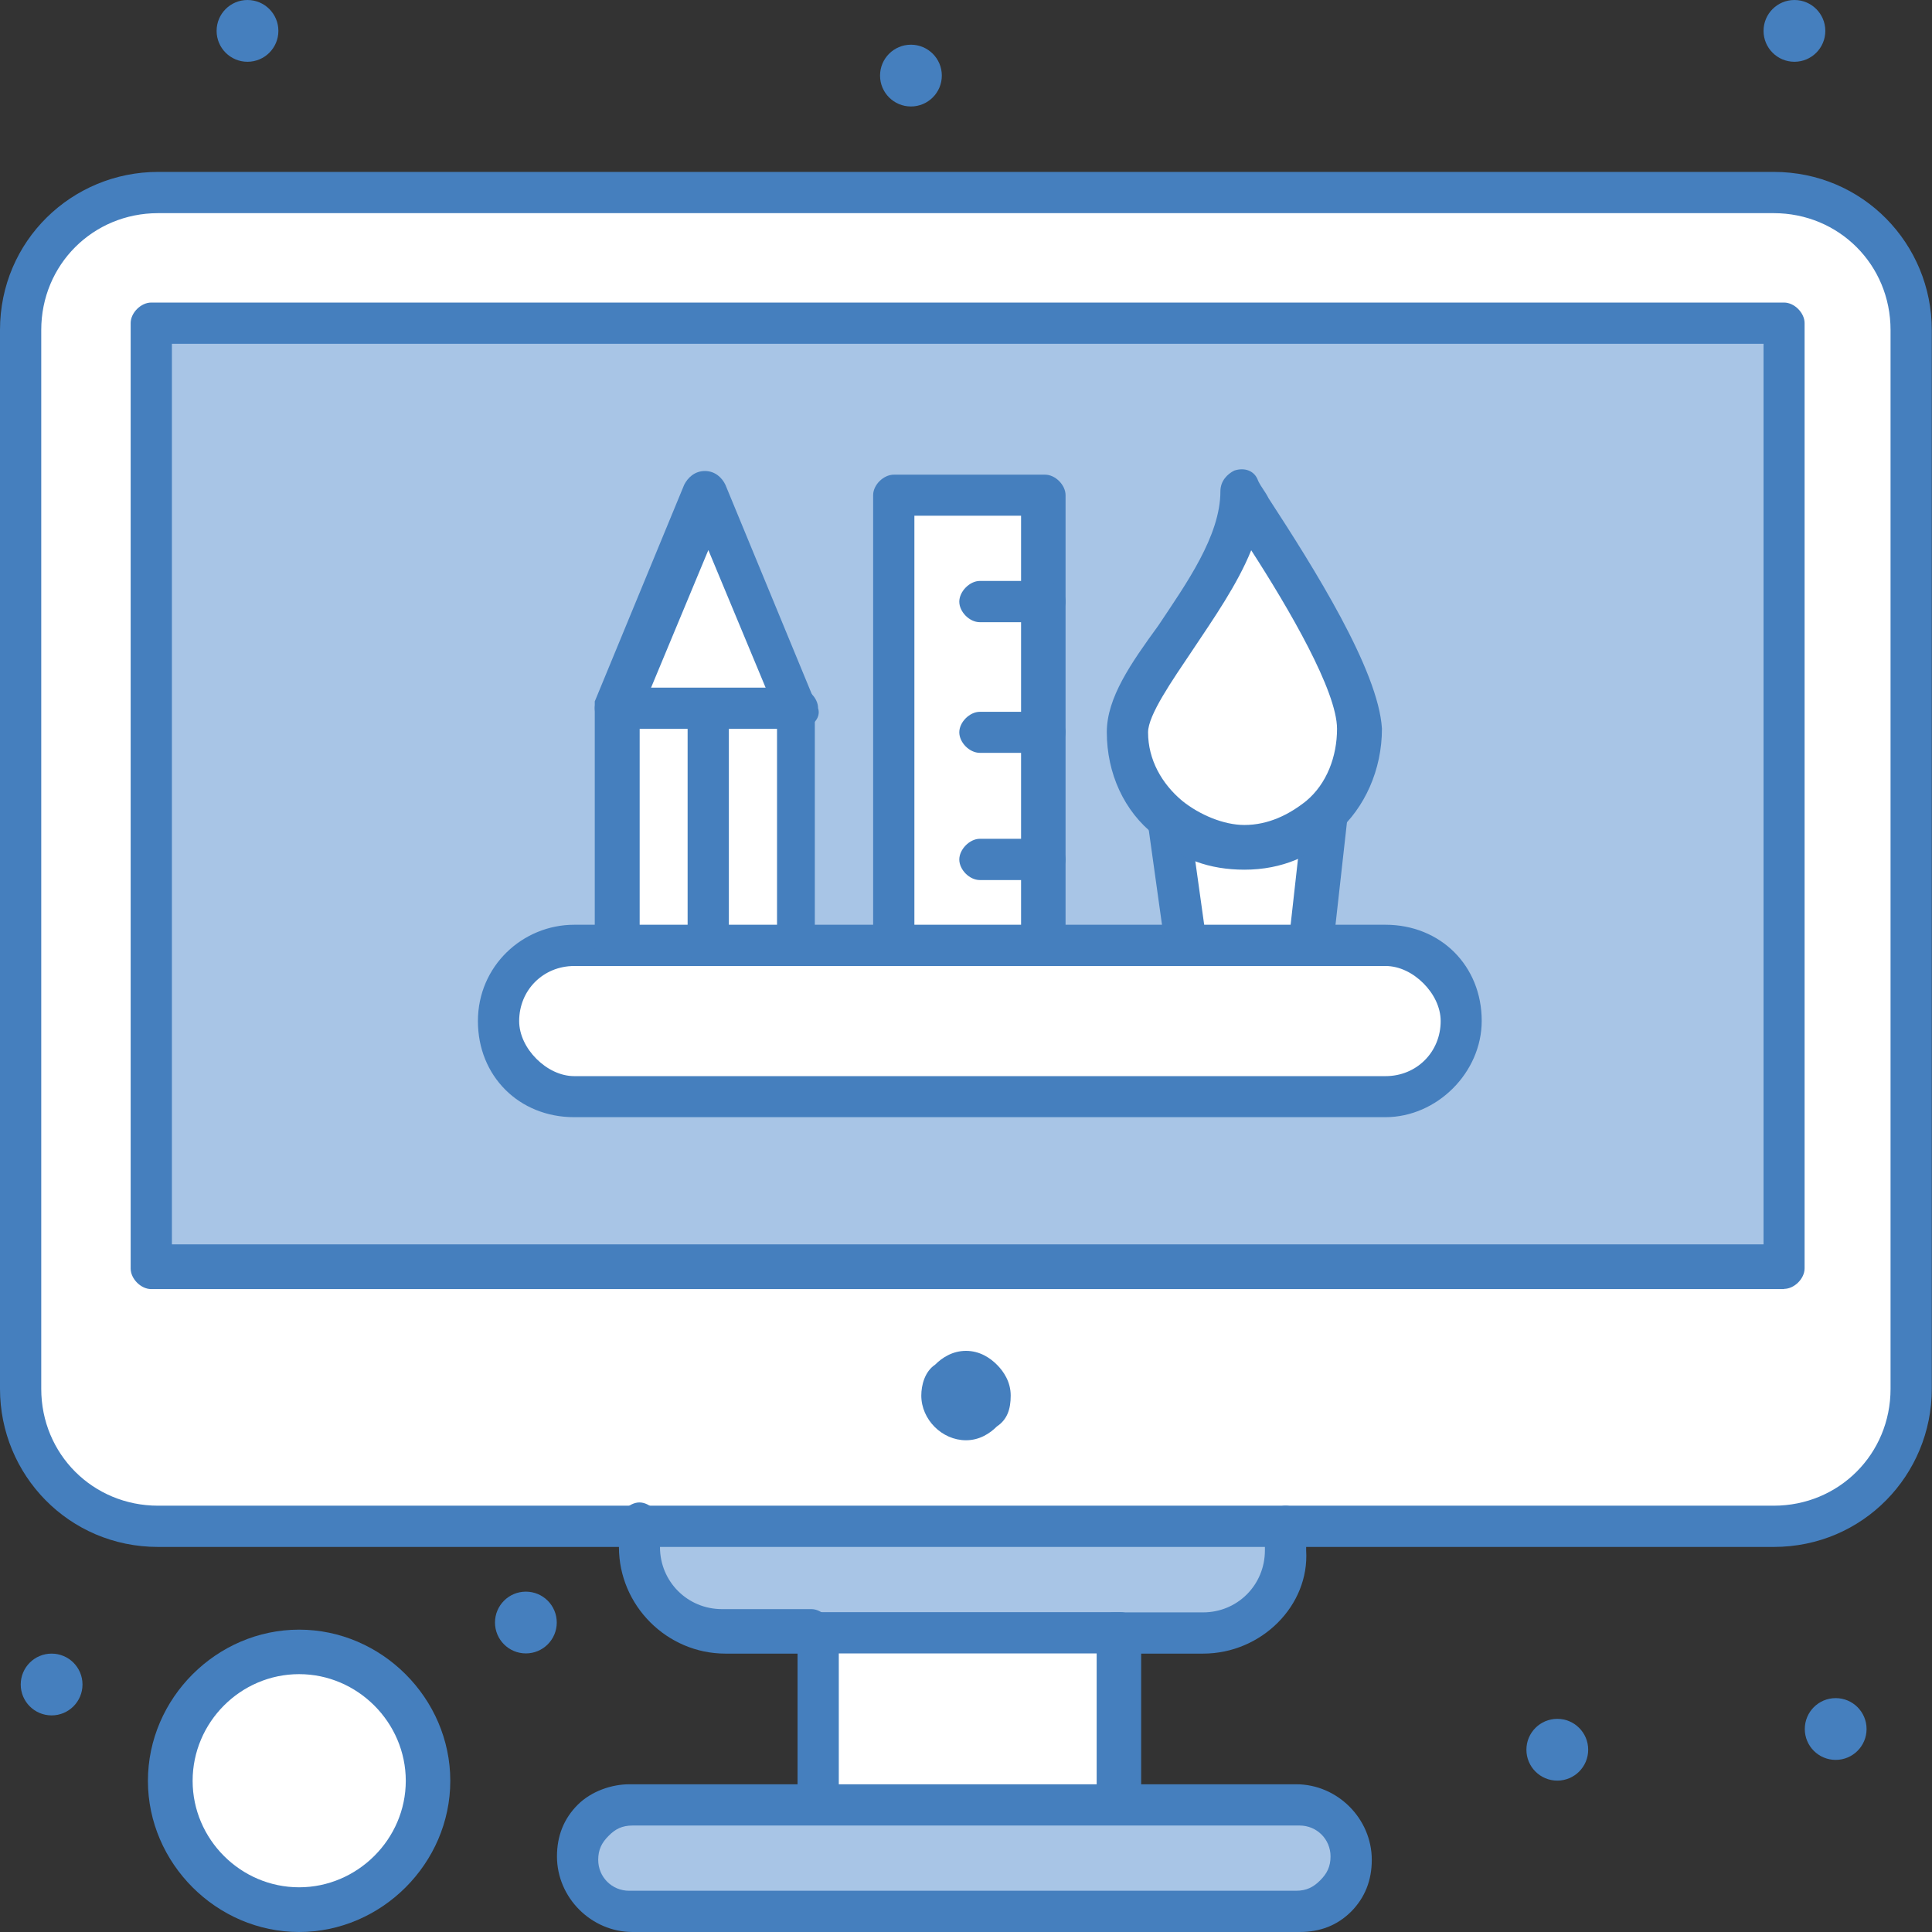 <svg width="189" height="189" viewBox="0 0 189 189" fill="none" xmlns="http://www.w3.org/2000/svg">
<rect x="0" y="0" width="189" height="189" fill="#333333" stroke="none"/>
<g id="_71_Edit_Tools_Design_Development_Web_Laptop">
<path id="Vector" d="M173.535 18.825H15.465C8.07 18.825 2.008 24.887 2.008 32.282V135.866C2.008 143.261 8.07 149.324 15.465 149.324H173.515C180.91 149.324 186.972 143.261 186.972 135.866V32.282C186.972 24.887 180.93 18.825 173.515 18.825H173.535Z" fill="white"/>
<path id="Vector_2" d="M174.549 124.098H14.789V31.606H174.529V124.078L174.549 124.098Z" fill="#A8C5E6"/>
<path id="Vector_3" d="M129.465 80.029L128.114 92.135V92.472H116.008L114.318 80.367C116.326 82.056 119.029 83.05 121.713 83.05C124.734 82.712 127.438 81.699 129.446 80.029H129.465Z" fill="white"/>
<path id="Vector_4" d="M140.577 94.5C141.929 95.852 142.605 97.521 142.605 99.549C142.605 103.584 139.245 106.944 135.21 106.944H56.155C54.148 106.944 52.12 106.268 51.106 104.916C49.755 103.564 49.099 101.895 49.099 99.867C49.099 95.832 52.458 92.472 56.493 92.472H135.866C137.556 92.472 139.225 93.148 140.577 94.48V94.5Z" fill="white"/>
<path id="Vector_5" d="M29.26 162.085C36.138 162.085 41.704 167.651 41.704 174.529C41.704 181.407 36.138 186.972 29.26 186.972C22.383 186.972 16.817 181.407 16.817 174.529C16.817 167.651 22.383 162.085 29.26 162.085Z" fill="white"/>
<path id="Vector_6" d="M127.12 176.556C130.141 176.556 132.507 178.902 132.507 181.943C132.507 184.985 130.161 187.33 127.12 187.33H61.88C58.859 187.33 56.493 184.985 56.493 181.943C56.493 178.902 58.839 176.556 61.88 176.556H127.12Z" fill="#A8C5E6"/>
<path id="Vector_7" d="M126.106 149.323V151.669C126.106 156.042 122.409 159.74 118.036 159.74H71.282C66.909 159.74 63.212 156.042 63.212 151.669V149.323H126.106Z" fill="#A8C5E6"/>
<path id="Vector_8" d="M109.309 159.74H79.711V176.556H109.309V159.74Z" fill="white"/>
<path id="Vector_9" d="M78.021 69.275H69.275V92.472H78.021V69.275Z" fill="white"/>
<path id="Vector_10" d="M69.275 69.275H60.529V92.472H69.275V69.275Z" fill="white"/>
<path id="Vector_11" d="M69.275 48.423L78.021 69.275H69.275H60.529L69.275 48.423Z" fill="white"/>
<path id="Vector_12" d="M102.233 84.064V92.472H87.443V48.423H102.233V58.859V71.302V84.064Z" fill="white"/>
<path id="Vector_13" d="M133.183 71.302C133.183 74.662 131.831 77.683 129.485 79.711C127.478 81.4 124.774 82.732 122.091 82.732C119.069 82.732 116.704 81.718 114.696 80.049C112.35 78.041 110.661 75 110.661 71.64C110.661 65.915 121.753 56.851 121.753 48.105C125.45 54.167 133.183 65.597 133.183 71.302Z" fill="white"/>
<path id="Vector_14" d="M179.578 166.12C181.248 166.12 182.599 167.472 182.599 169.142C182.599 170.812 181.248 172.163 179.578 172.163C177.908 172.163 176.556 170.812 176.556 169.142C176.556 167.472 177.908 166.12 179.578 166.12Z" fill="#457FBE"/>
<path id="Vector_15" d="M175.543 0C177.212 0 178.564 1.352 178.564 3.021C178.564 4.691 177.212 6.043 175.543 6.043C173.873 6.043 172.521 4.691 172.521 3.021C172.521 1.352 173.873 0 175.543 0Z" fill="#457FBE"/>
<path id="Vector_16" d="M152.345 168.148C154.015 168.148 155.366 169.5 155.366 171.169C155.366 172.839 154.015 174.191 152.345 174.191C150.675 174.191 149.323 172.839 149.323 171.169C149.323 169.5 150.675 168.148 152.345 168.148Z" fill="#457FBE"/>
<path id="Vector_17" d="M97.521 133.501C98.197 134.176 98.873 135.19 98.873 136.522C98.873 137.854 98.535 138.868 97.521 139.544C96.846 140.219 95.832 140.895 94.5 140.895C92.154 140.895 90.127 138.868 90.127 136.522C90.127 135.508 90.465 134.176 91.478 133.501C92.154 132.825 93.168 132.149 94.5 132.149C95.832 132.149 96.846 132.825 97.521 133.501Z" fill="#457FBE"/>
<path id="Vector_18" d="M89.113 4.373C90.783 4.373 92.135 5.725 92.135 7.394C92.135 9.064 90.783 10.416 89.113 10.416C87.443 10.416 86.092 9.064 86.092 7.394C86.092 5.725 87.443 4.373 89.113 4.373Z" fill="#457FBE"/>
<path id="Vector_19" d="M51.444 155.704C53.114 155.704 54.466 157.056 54.466 158.726C54.466 160.396 53.114 161.747 51.444 161.747C49.775 161.747 48.423 160.396 48.423 158.726C48.423 157.056 49.775 155.704 51.444 155.704Z" fill="#457FBE"/>
<path id="Vector_20" d="M24.211 0C25.881 0 27.233 1.352 27.233 3.021C27.233 4.691 25.881 6.043 24.211 6.043C22.542 6.043 21.19 4.691 21.19 3.021C21.19 1.352 22.542 0 24.211 0Z" fill="#457FBE"/>
<path id="Vector_21" d="M5.049 161.767C6.719 161.767 8.07 163.119 8.07 164.789C8.07 166.458 6.719 167.81 5.049 167.81C3.379 167.81 2.028 166.458 2.028 164.789C2.028 163.119 3.379 161.767 5.049 161.767Z" fill="#457FBE"/>
<path id="Vector_22" d="M79.711 161.767H70.965C65.24 161.767 60.548 157.056 60.548 151.351V149.006C60.548 147.992 61.562 146.978 62.556 146.978C63.55 146.978 64.564 147.992 64.564 149.006V151.351C64.564 154.711 67.247 157.414 70.626 157.414H79.373C80.387 157.414 81.38 158.428 81.38 159.422C81.38 160.416 81.043 161.767 79.691 161.767H79.711Z" fill="#457FBE"/>
<path id="Vector_23" d="M117.698 161.767H108.951C107.938 161.767 106.944 160.753 106.944 159.74C106.944 158.726 107.957 157.732 108.951 157.732H117.698C121.057 157.732 123.741 155.048 123.741 151.669V149.323C123.741 148.31 124.754 147.296 125.768 147.296C126.782 147.296 127.776 148.31 127.776 149.323V151.669C128.114 157.056 123.403 161.767 117.698 161.767Z" fill="#457FBE"/>
<path id="Vector_24" d="M109.289 178.564C108.275 178.564 107.282 177.55 107.282 176.536V161.747H82.056V176.536C82.056 177.55 81.043 178.564 80.029 178.564C79.015 178.564 78.021 177.55 78.021 176.536V159.72C78.021 158.706 79.035 157.712 80.029 157.712H109.627C110.641 157.712 111.635 158.726 111.635 159.72V176.536C111.297 177.55 110.283 178.564 109.289 178.564Z" fill="#457FBE"/>
<path id="Vector_25" d="M127.12 189H61.88C57.845 189 54.486 185.641 54.486 181.605C54.486 179.598 55.161 177.908 56.513 176.556C57.865 175.205 59.873 174.549 61.562 174.549H126.802C130.837 174.549 134.196 177.908 134.196 181.943C134.196 183.951 133.521 185.641 132.189 186.992C130.837 188.344 129.167 189 127.14 189H127.12ZM61.88 178.584C60.866 178.584 60.191 178.922 59.535 179.598C58.859 180.273 58.521 180.949 58.521 181.943C58.521 183.633 59.873 184.965 61.542 184.965H126.782C127.796 184.965 128.472 184.627 129.147 183.951C129.823 183.275 130.161 182.599 130.161 181.605C130.161 179.916 128.809 178.584 127.14 178.584H61.88Z" fill="#457FBE"/>
<path id="Vector_26" d="M29.26 189C21.19 189 14.471 182.281 14.471 174.211C14.471 166.14 21.19 159.422 29.26 159.422C37.331 159.422 44.05 166.14 44.05 174.211C44.05 182.281 37.331 189 29.26 189ZM29.26 163.775C23.536 163.775 18.844 168.486 18.844 174.211C18.844 179.936 23.555 184.627 29.26 184.627C34.965 184.627 39.696 179.916 39.696 174.211C39.696 168.506 34.985 163.775 29.26 163.775Z" fill="#457FBE"/>
<path id="Vector_27" d="M174.549 126.106H14.789C13.775 126.106 12.782 125.092 12.782 124.098V31.606C12.782 30.592 13.795 29.598 14.789 29.598H174.529C175.543 29.598 176.536 30.612 176.536 31.606V124.079C176.536 125.092 175.523 126.086 174.529 126.086L174.549 126.106ZM16.817 121.733H172.521V33.634H16.817V121.733Z" fill="#457FBE"/>
<path id="Vector_28" d="M173.535 151.331H15.465C6.719 151.331 0 144.275 0 135.866V32.282C0 23.536 7.057 16.817 15.465 16.817H173.515C182.261 16.817 188.98 23.874 188.98 32.282V135.866C188.98 144.275 182.261 151.331 173.515 151.331H173.535ZM15.465 20.852C9.084 20.852 4.035 25.901 4.035 32.282V135.866C4.035 142.247 9.084 147.296 15.465 147.296H173.515C179.896 147.296 184.945 142.247 184.945 135.866V32.282C184.945 25.901 179.896 20.852 173.515 20.852H15.465Z" fill="#457FBE"/>
<path id="Vector_29" d="M87.443 94.5H78.021C77.007 94.5 76.013 93.486 76.013 92.492C76.013 91.499 77.027 90.465 78.021 90.465H87.443C88.457 90.465 89.451 91.479 89.451 92.492C89.451 93.506 88.437 94.5 87.443 94.5Z" fill="#457FBE"/>
<path id="Vector_30" d="M135.528 109.289H56.155C53.472 109.289 51.106 108.276 49.437 106.606C47.747 104.916 46.753 102.571 46.753 99.887C46.753 94.5 51.126 90.465 56.175 90.465H60.548C61.562 90.465 62.556 91.479 62.556 92.492C62.556 93.506 61.542 94.5 60.548 94.5H56.175C53.154 94.5 50.788 96.846 50.788 99.887C50.788 101.239 51.464 102.571 52.478 103.584C53.492 104.598 54.824 105.274 56.175 105.274H135.548C138.57 105.274 140.935 102.928 140.935 99.887C140.935 98.535 140.259 97.204 139.245 96.19C138.232 95.176 136.9 94.5 135.548 94.5H102.252C101.239 94.5 100.245 93.486 100.245 92.492C100.245 91.499 101.259 90.465 102.252 90.465H135.548C138.232 90.465 140.597 91.479 142.267 93.148C143.956 94.838 144.95 97.184 144.95 99.867C144.95 104.916 140.577 109.289 135.528 109.289Z" fill="#457FBE"/>
<path id="Vector_31" d="M78.021 94.5H60.191C59.177 94.5 58.183 93.486 58.183 92.492V68.619L66.929 47.429C67.267 46.753 67.943 46.077 68.957 46.077C69.971 46.077 70.646 46.753 70.965 47.429L79.711 68.619V92.492C80.387 93.506 79.373 94.5 78.021 94.5ZM62.556 90.465H76.013V69.951L69.295 53.81L62.576 69.951V90.465H62.556Z" fill="#457FBE"/>
<path id="Vector_32" d="M78.021 71.302H60.191C59.177 71.302 58.183 70.288 58.183 69.275C58.183 68.261 59.197 67.267 60.191 67.267H78.021C79.035 67.267 80.029 68.281 80.029 69.275C80.367 70.288 79.353 71.302 78.021 71.302Z" fill="#457FBE"/>
<path id="Vector_33" d="M69.275 94.5C68.261 94.5 67.267 93.486 67.267 92.492V69.295C67.267 68.281 68.281 67.287 69.275 67.287C70.269 67.287 71.302 68.301 71.302 69.295V92.492C71.302 93.506 70.289 94.5 69.275 94.5Z" fill="#457FBE"/>
<path id="Vector_34" d="M128.134 94.162C126.782 94.162 125.788 93.148 126.106 91.817L127.458 79.711C127.458 78.697 128.472 77.703 129.803 77.703C130.817 77.703 131.811 78.717 131.811 80.049L130.459 92.154C130.121 93.506 129.108 94.162 128.114 94.162H128.134Z" fill="#457FBE"/>
<path id="Vector_35" d="M116.028 94.5C115.014 94.5 114 93.824 114 92.81L112.311 80.705C112.311 79.691 112.987 78.359 114 78.359C115.014 78.359 116.346 79.035 116.346 80.049L118.036 92.154C118.373 93.168 117.698 94.162 116.028 94.5C116.253 94.5 116.253 94.5 116.028 94.5Z" fill="#457FBE"/>
<path id="Vector_36" d="M121.733 85.078C118.373 85.078 115.332 84.064 112.987 81.718C109.965 79.373 108.275 75.656 108.275 71.62C108.275 68.261 110.621 64.902 113.324 61.184C116.008 57.149 119.387 52.438 119.387 48.065C119.387 47.051 120.063 46.375 120.739 46.037C121.753 45.699 122.747 46.037 123.085 47.051C123.422 47.727 123.76 48.065 124.098 48.741C128.471 55.459 134.852 65.558 135.19 71.282C135.19 75.318 133.501 79.015 130.817 81.38C128.471 83.726 125.43 85.078 121.733 85.078ZM122.409 53.81C121.057 57.169 118.711 60.528 116.684 63.57C114.656 66.591 112.311 69.951 112.311 71.64C112.311 74.324 113.662 76.689 115.67 78.359C117.36 79.711 119.705 80.705 121.733 80.705C124.078 80.705 126.106 79.691 127.776 78.359C129.803 76.669 130.797 73.986 130.797 71.302C130.797 67.605 126.086 59.535 122.389 53.81H122.409Z" fill="#457FBE"/>
<path id="Vector_37" d="M102.233 94.5H87.443C86.43 94.5 85.416 93.486 85.416 92.492V48.443C85.416 47.429 86.43 46.435 87.443 46.435H102.233C103.246 46.435 104.24 47.449 104.24 48.443V92.492C104.24 93.506 103.226 94.5 102.233 94.5ZM89.451 90.465H99.887V50.45H89.451V90.465Z" fill="#457FBE"/>
<path id="Vector_38" d="M102.233 86.092H95.852C94.838 86.092 93.844 85.078 93.844 84.084C93.844 83.09 94.858 82.056 95.852 82.056H102.233C103.246 82.056 104.24 83.07 104.24 84.084C104.24 85.098 103.226 86.092 102.233 86.092Z" fill="#457FBE"/>
<path id="Vector_39" d="M102.233 73.648H95.852C94.838 73.648 93.844 72.634 93.844 71.64C93.844 70.646 94.858 69.633 95.852 69.633H102.233C103.246 69.633 104.24 70.646 104.24 71.64C104.24 72.634 103.226 73.648 102.233 73.648Z" fill="#457FBE"/>
<path id="Vector_40" d="M102.233 60.867H95.852C94.838 60.867 93.844 59.853 93.844 58.859C93.844 57.865 94.858 56.831 95.852 56.831H102.233C103.246 56.831 104.24 57.845 104.24 58.859C104.24 59.873 103.226 60.867 102.233 60.867Z" fill="#457FBE"/>
</g>
</svg>
